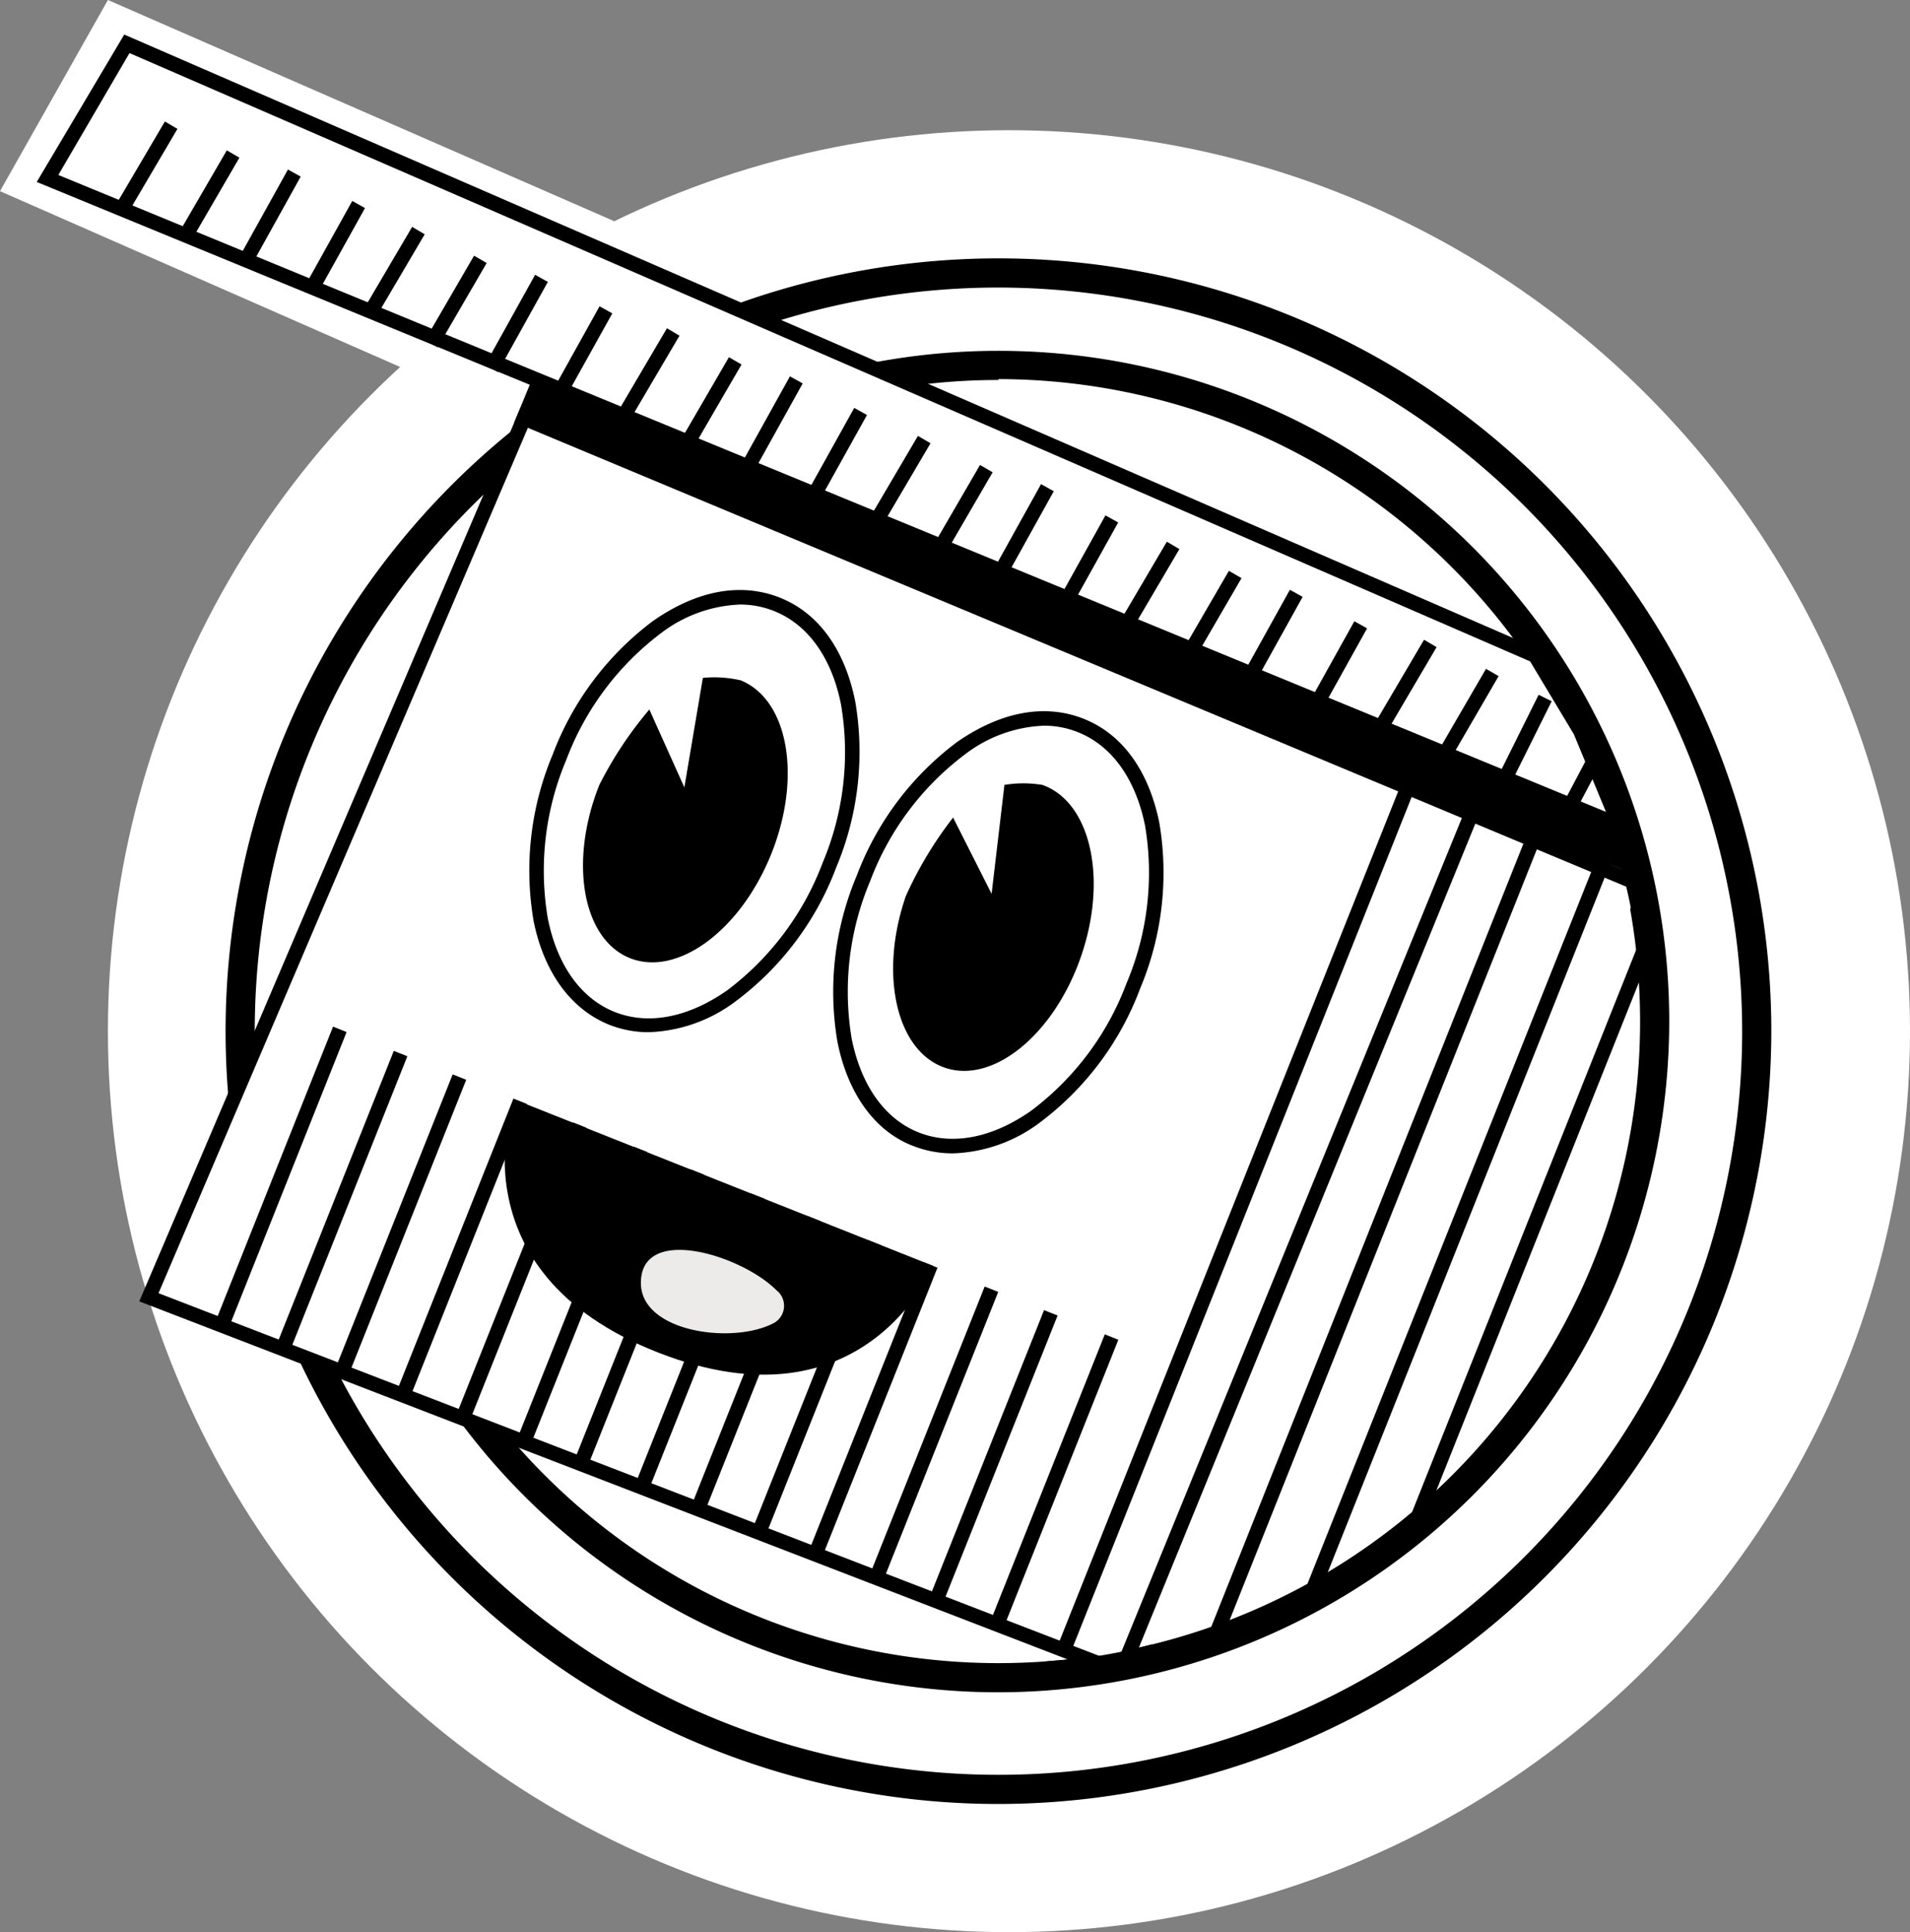 <svg xmlns="http://www.w3.org/2000/svg" viewBox="0 0 130.98 132.51"><rect x="0" y="0" width="130.98" height="132.51" fill="#808080" stroke="none"/><defs><style>.cls-1{fill:#fff;}.cls-2{fill:#edebea;}</style></defs><g id="Calque_2" data-name="Calque 2"><g id="Etiquette_4" data-name="Etiquette 4"><g id="Formes"><circle class="cls-1" cx="69.19" cy="70.72" r="61.79"/><polygon class="cls-1" points="42.12 15.17 7.4 0 0 13.11 27.83 25.34 42.12 15.17"/><path d="M68.47,123.72a53,53,0,1,1,53-53A53.06,53.06,0,0,1,68.47,123.72Zm0-104a51,51,0,1,0,51,51A51.06,51.06,0,0,0,68.47,19.72Z"/><path d="M68.47,116.06a46,46,0,1,1,46-46A46.06,46.06,0,0,1,68.47,116.06Zm0-90a44,44,0,1,0,44,44A44.06,44.06,0,0,0,68.47,26Z"/></g><g id="Personnage"><polygon points="35.91 28.67 111.35 59.13 111.87 57.81 36.76 26.59 35.91 28.67"/><path d="M111.63,59.78,35.25,29l1.24-3,76,31.61ZM36.56,28.39l74.51,30.08.15-.39L37,27.24Z"/><polyline class="cls-1" points="112.81 60.81 35.94 28.69 10.21 88.97 76.85 114.67"/><polygon points="76.67 115.14 9.55 89.25 35.67 28.03 113 60.35 112.62 61.27 36.2 29.34 10.87 88.69 77.03 114.2 76.67 115.14"/><rect x="52.58" y="83.05" width="64.33" height="1" transform="translate(-24.24 131.35) rotate(-68.27)"/><rect x="57.14" y="84.44" width="63.74" height="1" transform="translate(-23.27 135.24) rotate(-67.79)"/><rect x="64.39" y="84.36" width="59.72" height="1" transform="translate(-19.48 141) rotate(-68.27)"/><rect x="72.11" y="83.8" width="55.56" height="1" transform="translate(-15.4 145.88) rotate(-68.27)"/><rect x="82.23" y="84.05" width="45.53" height="1" transform="translate(-12.41 150.78) rotate(-68.27)"/><rect x="61.39" y="101.26" width="21.66" height="1" transform="translate(-49.05 131.17) rotate(-68.27)"/><rect x="57.22" y="99.6" width="21.66" height="1" transform="translate(-50.13 126.25) rotate(-68.27)"/><rect x="53.15" y="97.98" width="21.66" height="1" transform="translate(-51.19 121.45) rotate(-68.27)"/><rect x="48.98" y="96.32" width="21.66" height="1" transform="translate(-52.27 116.53) rotate(-68.27)"/><rect x="45.14" y="94.78" width="21.66" height="1" transform="translate(-53.27 112) rotate(-68.27)"/><rect x="40.97" y="93.12" width="21.66" height="1" transform="translate(-54.35 107.08) rotate(-68.27)"/><rect x="37.14" y="91.59" width="21.66" height="1" transform="translate(-55.34 102.56) rotate(-68.27)"/><rect x="32.97" y="89.93" width="21.66" height="1" transform="translate(-56.42 97.64) rotate(-68.27)"/><rect x="29.08" y="88.38" width="21.66" height="1" transform="translate(-57.43 93.05) rotate(-68.27)"/><rect x="24.91" y="86.72" width="21.66" height="1" transform="translate(-58.51 88.13) rotate(-68.27)"/><rect x="20.84" y="85.09" width="21.66" height="1" transform="translate(-59.57 83.32) rotate(-68.27)"/><rect x="16.67" y="83.43" width="21.66" height="1" transform="translate(-60.65 78.4) rotate(-68.27)"/><rect x="12.64" y="81.82" width="21.66" height="1" transform="translate(-61.7 73.64) rotate(-68.27)"/><rect x="8.47" y="80.16" width="21.66" height="1" transform="translate(-62.78 68.72) rotate(-68.27)"/><path d="M64,86.82,35.22,75.38s-4.31,11.79,9.89,17.37S64,86.82,64,86.82Z"/><path class="cls-2" d="M53,90.77a1.35,1.35,0,0,0,.25-2.28c-2.4-2.41-9.23-4.52-9.3-.57C43.87,91.33,50.14,92.22,53,90.77Z"/><path d="M44.49,70.79a7.33,7.33,0,0,1-2.71-.51c-2.63-1.06-4.48-3.59-5.19-7.13a20.52,20.52,0,0,1,1.31-11.4,20.45,20.45,0,0,1,6.89-9.17c3-2.09,6-2.65,8.67-1.6s4.48,3.58,5.19,7.13A20.49,20.49,0,0,1,57.34,59.5a20.39,20.39,0,0,1-6.89,9.17A10.47,10.47,0,0,1,44.49,70.79Zm6.26-29.33a9.52,9.52,0,0,0-5.39,1.94,19.48,19.48,0,0,0-6.53,8.72A19.52,19.52,0,0,0,37.57,63c.64,3.2,2.27,5.48,4.58,6.4s5.05.39,7.73-1.49a19.57,19.57,0,0,0,6.53-8.73A19.51,19.51,0,0,0,57.67,48.3c-.64-3.2-2.27-5.47-4.58-6.39A6.21,6.21,0,0,0,50.75,41.46Z"/><path d="M65.34,79.1a7.42,7.42,0,0,1-2.72-.51c-2.63-1-4.48-3.59-5.19-7.13a20.44,20.44,0,0,1,1.32-11.4,20.43,20.43,0,0,1,6.88-9.17c3-2.08,6-2.65,8.67-1.6s4.48,3.58,5.2,7.13a20.49,20.49,0,0,1-1.32,11.39h0A20.39,20.39,0,0,1,71.29,77,10.45,10.45,0,0,1,65.34,79.1Zm6.25-29.33a9.47,9.47,0,0,0-5.38,1.94,19.43,19.43,0,0,0-6.54,8.72,19.52,19.52,0,0,0-1.26,10.83c.65,3.2,2.27,5.48,4.58,6.4s5.06.39,7.73-1.49a19.43,19.43,0,0,0,6.53-8.73h0a19.43,19.43,0,0,0,1.27-10.83c-.65-3.2-2.28-5.47-4.59-6.39A6.17,6.17,0,0,0,71.59,49.77Z"/><polygon class="cls-1" points="105.29 44.98 108.4 50.17 111.05 56.6 3.24 12.23 8.67 3 105.29 44.98"/><path d="M112,57.52,2.52,12.48l6-10.11,97.16,42.22,3.19,5.32ZM4,12,110.13,55.68l-2.2-5.32-3-5L8.88,3.64Z"/><rect x="6.78" y="10.92" width="6.58" height="1" transform="translate(-4.88 14.31) rotate(-59.53)"/><rect x="10.96" y="12.95" width="6.69" height="1" transform="translate(-4.51 19.07) rotate(-59.85)"/><rect x="14.94" y="14.46" width="7.07" height="1" transform="translate(-3.58 23.85) rotate(-60.96)"/><rect x="19.88" y="16.3" width="6.35" height="1" transform="translate(-2.84 28.78) rotate(-60.91)"/><rect x="23.73" y="18.15" width="6.58" height="1" transform="translate(-2.75 32.48) rotate(-59.53)"/><rect x="27.91" y="20.18" width="6.69" height="1" transform="translate(-2.32 37.32) rotate(-59.85)"/><rect x="31.89" y="21.69" width="7.07" height="1" transform="translate(-1.18 42.38) rotate(-60.96)"/><rect x="36.83" y="23.53" width="6.35" height="1" transform="translate(-0.44 47.3) rotate(-60.91)"/><rect x="41.21" y="25.11" width="6.58" height="1" transform="translate(-0.14 50.97) rotate(-59.53)"/><rect x="45.39" y="27.14" width="6.69" height="1" transform="translate(0.36 55.9) rotate(-59.85)"/><rect x="49.36" y="28.65" width="7.07" height="1" transform="translate(1.73 61.24) rotate(-60.96)"/><rect x="54.3" y="30.49" width="6.35" height="1" transform="translate(2.45 66.15) rotate(-60.91)"/><rect x="58.43" y="32.49" width="6.58" height="1" transform="translate(1.98 69.45) rotate(-59.53)"/><rect x="62.61" y="34.53" width="6.69" height="1" transform="translate(2.54 74.47) rotate(-59.85)"/><rect x="66.58" y="36.04" width="7.07" height="1" transform="translate(4.13 80.1) rotate(-60.96)"/><rect x="71.53" y="37.87" width="6.35" height="1" transform="translate(4.85 84.99) rotate(-60.91)"/><rect x="75.49" y="39.75" width="6.58" height="1" transform="translate(4.14 87.73) rotate(-59.53)"/><rect x="79.67" y="41.78" width="6.69" height="1" transform="translate(4.77 92.84) rotate(-59.85)"/><rect x="83.65" y="43.29" width="7.07" height="1" transform="translate(6.57 98.75) rotate(-60.96)"/><rect x="88.59" y="45.13" width="6.35" height="1" transform="translate(7.28 103.63) rotate(-60.91)"/><rect x="93.13" y="46.47" width="6.58" height="1" transform="translate(7.04 106.25) rotate(-59.53)"/><rect x="97.31" y="48.5" width="6.69" height="1" transform="translate(7.73 111.44) rotate(-59.85)"/><rect x="101.33" y="50.24" width="6.4" height="1" transform="translate(12.56 121.74) rotate(-63.56)"/><rect x="106.87" y="53.15" width="3.33" height="1" transform="translate(10.34 124.48) rotate(-62.11)"/><path d="M79,112.77a32.64,32.64,0,0,1-6.65,1.12c-3.85.25,3.78,1.27,3.78,1.27l3.27-1Z"/><path d="M111,58.91a32,32,0,0,1,1.29,6.63c.36,3.83,1.18-3.82,1.18-3.82l-1.11-3.24Z"/><path d="M62.12,61.45c-1.85,5.35-.66,10.62,2.66,11.77s7.5-2.27,9.35-7.62S74.79,55,71.48,53.83a8,8,0,0,0-2.6,0L68,61.3l-2.64-5.23A26.29,26.29,0,0,0,62.12,61.45Z"/><path d="M41.1,53.83C39,59.1,39.94,64.41,43.2,65.71s7.6-1.91,9.7-7.17S54.06,48,50.8,46.66a8.07,8.07,0,0,0-2.6-.17L46.93,54l-2.4-5.34A26.35,26.35,0,0,0,41.1,53.83Z"/></g></g></g></svg>